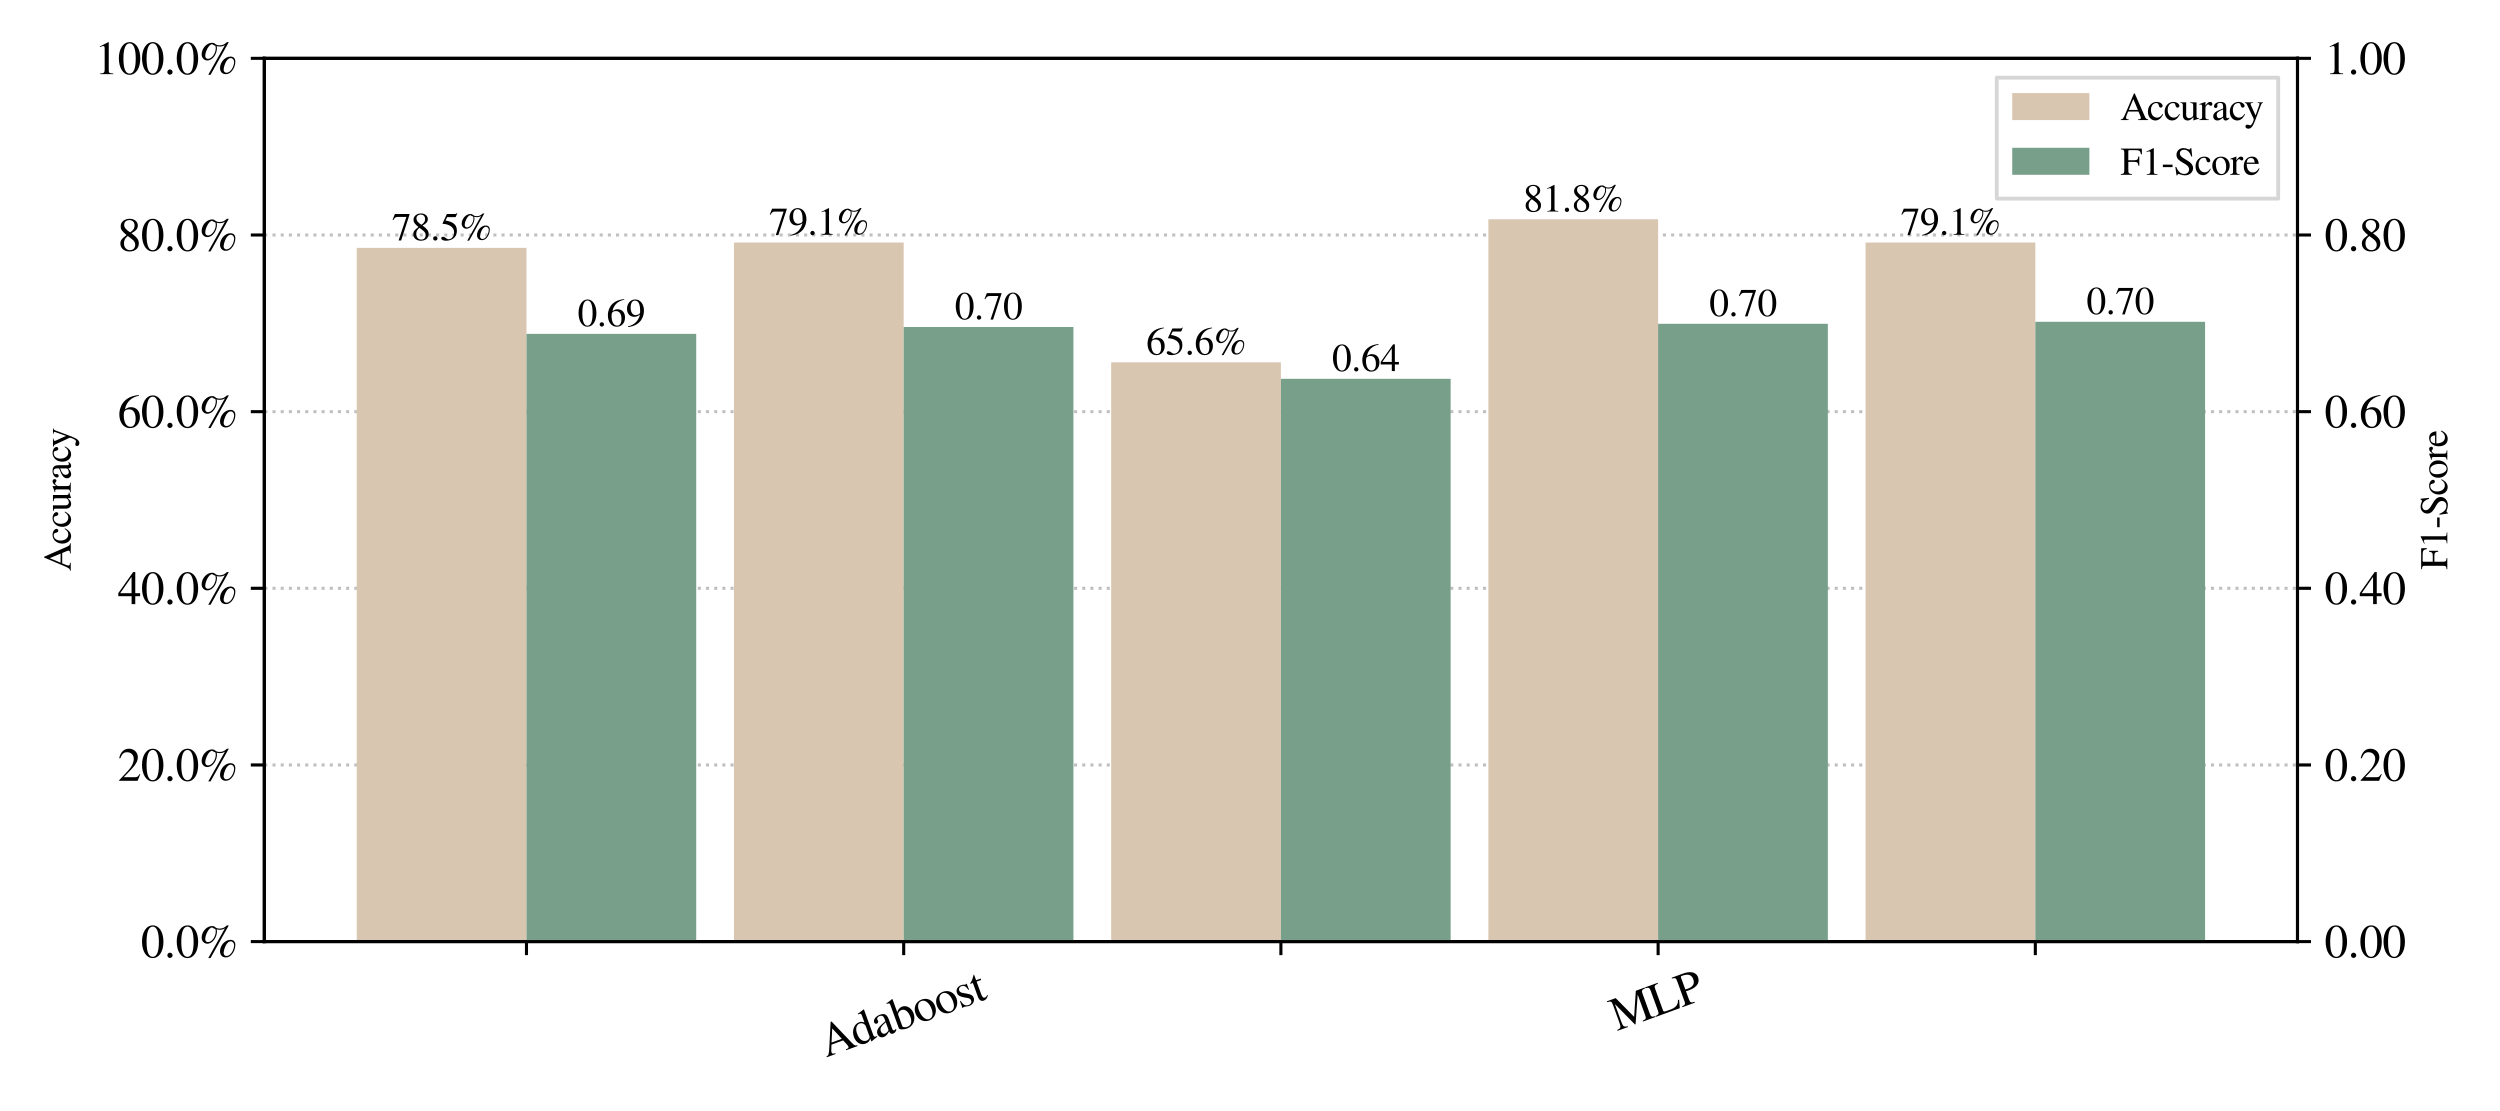 <?xml version="1.0" encoding="utf-8" standalone="no"?>
<!DOCTYPE svg PUBLIC "-//W3C//DTD SVG 1.1//EN"
  "http://www.w3.org/Graphics/SVG/1.1/DTD/svg11.dtd">
<svg xmlns:xlink="http://www.w3.org/1999/xlink" width="648pt" height="288pt" viewBox="0 0 648 288" xmlns="http://www.w3.org/2000/svg" version="1.1">
 <defs>
  <style type="text/css">*{stroke-linejoin: round; stroke-linecap: butt}</style>
 </defs>
 <g id="figure_1">
  <g id="patch_1">
   <path d="M 0 288 
L 648 288 
L 648 0 
L 0 0 
z
" style="fill: #ffffff"/>
  </g>
  <g id="axes_1">
   <g id="patch_2">
    <path d="M 68.51 244.066 
L 595.51 244.066 
L 595.51 15.126 
L 68.51 15.126 
z
" style="fill: #ffffff"/>
   </g>
   <g id="matplotlib.axis_1">
    <g id="xtick_1">
     <g id="line2d_1">
      <defs>
       <path id="mf1a365e1e5" d="M 0 0 
L 0 3.5 
" style="stroke: #000000; stroke-width: 0.8"/>
      </defs>
      <g>
       <use xlink:href="#mf1a365e1e5" x="136.463" y="244.066" style="stroke: #000000; stroke-width: 0.8"/>
      </g>
     </g>
    </g>
    <g id="xtick_2">
     <g id="line2d_2">
      <g>
       <use xlink:href="#mf1a365e1e5" x="234.236" y="244.066" style="stroke: #000000; stroke-width: 0.8"/>
      </g>
     </g>
     <g id="text_1">
      <!-- Adaboost -->
      <g transform="translate(214.123 274.104)rotate(-20)scale(0.12 -0.12)">
       <defs>
        <path id="FreeSerif-41" d="M 4518 122 
C 4230 141 4154 198 3942 678 
L 2349 4314 
L 2221 4314 
L 890 1171 
C 493 230 403 134 96 122 
L 96 0 
L 1363 0 
L 1363 122 
C 1056 122 928 205 928 384 
C 928 461 947 550 979 634 
L 1274 1382 
L 2950 1382 
L 3213 768 
C 3290 595 3334 429 3334 339 
C 3334 179 3226 128 2886 122 
L 2886 0 
L 4518 0 
L 4518 122 
z
M 1382 1645 
L 2118 3405 
L 2861 1645 
L 1382 1645 
z
" transform="scale(0.016)"/>
        <path id="FreeSerif-64" d="M 2189 -64 
L 3130 269 
L 3130 371 
C 3014 365 3002 365 2982 365 
C 2752 365 2701 435 2701 730 
L 2701 4358 
L 2669 4371 
C 2362 4262 2138 4198 1728 4090 
L 1728 3987 
C 1779 3994 1818 3994 1869 3994 
C 2106 3994 2163 3930 2163 3667 
L 2163 2669 
C 1920 2874 1747 2944 1491 2944 
C 755 2944 160 2221 160 1312 
C 160 493 640 -64 1344 -64 
C 1702 -64 1946 64 2163 365 
L 2163 -45 
L 2189 -64 
z
M 1594 269 
C 1062 269 710 781 710 1568 
C 710 2291 1024 2765 1510 2765 
C 1850 2765 2163 2464 2163 2125 
L 2163 653 
C 2163 544 1958 269 1594 269 
z
" transform="scale(0.016)"/>
        <path id="FreeSerif-61" d="M 160 621 
C 160 218 442 -64 832 -64 
C 1114 -64 1376 70 1766 403 
C 1798 70 1914 -64 2176 -64 
C 2394 -64 2528 13 2752 256 
L 2752 422 
C 2643 333 2566 301 2470 301 
C 2323 301 2278 390 2278 672 
L 2278 1920 
C 2278 2560 2099 2944 1357 2944 
C 755 2944 282 2630 282 2227 
C 282 2080 410 1952 557 1952 
C 710 1952 845 2080 845 2221 
C 845 2278 813 2387 813 2477 
C 813 2650 1018 2790 1274 2790 
C 1587 2790 1760 2605 1760 2259 
L 1760 1869 
C 966 1549 160 1312 160 621 
z
M 1760 787 
C 1760 589 1728 531 1594 454 
C 1440 365 1261 307 1126 307 
C 966 307 723 442 723 826 
C 723 1203 986 1434 1760 1715 
L 1760 787 
z
" transform="scale(0.016)"/>
        <path id="FreeSerif-62" d="M 1024 4358 
L 992 4371 
C 685 4256 378 4166 64 4090 
L 64 3987 
C 102 3994 128 3994 173 3994 
C 429 3994 486 3936 486 3667 
L 486 346 
C 486 147 1030 -64 1542 -64 
C 2387 -64 3040 640 3040 1555 
C 3040 2342 2554 2944 1914 2944 
C 1523 2944 1152 2714 1024 2400 
L 1024 4358 
z
M 1024 2061 
C 1024 2310 1325 2541 1658 2541 
C 2157 2541 2477 2042 2477 1261 
C 2477 550 2170 141 1645 141 
C 1312 141 1024 288 1024 448 
L 1024 2061 
z
" transform="scale(0.016)"/>
        <path id="FreeSerif-6f" d="M 1574 2944 
C 742 2944 160 2330 160 1446 
C 160 582 755 -64 1562 -64 
C 2368 -64 2982 614 2982 1498 
C 2982 2336 2394 2944 1574 2944 
z
M 736 1760 
C 736 2368 1037 2765 1491 2765 
C 2029 2765 2406 2150 2406 1274 
C 2406 550 2118 115 1638 115 
C 1088 115 736 870 736 1760 
z
" transform="scale(0.016)"/>
        <path id="FreeSerif-73" d="M 1715 2816 
C 1574 2816 1466 2938 1094 2938 
C 589 2938 224 2611 224 2150 
C 224 1792 429 1536 973 1229 
L 1344 1018 
C 1568 890 1677 736 1677 538 
C 1677 256 1472 77 1146 77 
C 493 77 390 717 333 973 
L 230 973 
L 230 -26 
L 314 -26 
C 358 38 384 51 461 51 
C 621 51 934 -64 1222 -64 
C 1715 -64 2125 307 2125 755 
C 2125 1075 1971 1286 1587 1517 
L 896 1926 
C 717 2029 621 2189 621 2362 
C 621 2618 819 2797 1114 2797 
C 1478 2797 1670 2579 1818 2010 
L 1914 2010 
L 1888 2880 
L 1818 2880 
C 1779 2854 1754 2816 1715 2816 
z
" transform="scale(0.016)"/>
        <path id="FreeSerif-74" d="M 1658 2880 
L 1011 2880 
L 1011 3622 
C 1011 3686 1005 3706 966 3706 
C 922 3648 883 3590 838 3526 
C 269 2707 109 2848 109 2720 
C 109 2701 115 2688 134 2675 
L 474 2675 
L 474 749 
C 474 211 666 -64 1043 -64 
C 1357 -64 1600 90 1811 422 
L 1728 493 
C 1594 333 1485 269 1344 269 
C 1107 269 1011 442 1011 845 
L 1011 2675 
L 1658 2675 
L 1658 2880 
z
" transform="scale(0.016)"/>
       </defs>
       <use xlink:href="#FreeSerif-41"/>
       <use xlink:href="#FreeSerif-64" x="69.1"/>
       <use xlink:href="#FreeSerif-61" x="119"/>
       <use xlink:href="#FreeSerif-62" x="161.5"/>
       <use xlink:href="#FreeSerif-6f" x="211.5"/>
       <use xlink:href="#FreeSerif-6f" x="260.6"/>
       <use xlink:href="#FreeSerif-73" x="309.7"/>
       <use xlink:href="#FreeSerif-74" x="345.4"/>
      </g>
     </g>
    </g>
    <g id="xtick_3">
     <g id="line2d_3">
      <g>
       <use xlink:href="#mf1a365e1e5" x="332.01" y="244.066" style="stroke: #000000; stroke-width: 0.8"/>
      </g>
     </g>
    </g>
    <g id="xtick_4">
     <g id="line2d_4">
      <g>
       <use xlink:href="#mf1a365e1e5" x="429.784" y="244.066" style="stroke: #000000; stroke-width: 0.8"/>
      </g>
     </g>
     <g id="text_2">
      <!-- MLP -->
      <g transform="translate(419.081 267.254)rotate(-20)scale(0.12 -0.12)">
       <defs>
        <path id="FreeSerif-4d" d="M 4333 3667 
L 4333 768 
C 4333 237 4256 154 3750 122 
L 3750 0 
L 5542 0 
L 5542 122 
C 5075 154 4986 243 4986 698 
L 4986 3539 
C 4986 3994 5069 4077 5542 4115 
L 5542 4237 
L 4269 4237 
L 2854 1005 
L 1376 4237 
L 109 4237 
L 109 4115 
C 634 4083 717 4006 717 3539 
L 717 941 
C 717 282 627 160 96 122 
L 96 0 
L 1600 0 
L 1600 122 
C 1107 147 998 294 998 941 
L 998 3520 
L 2605 0 
L 2694 0 
L 4333 3667 
z
" transform="scale(0.016)"/>
        <path id="FreeSerif-4c" d="M 2285 250 
L 1856 250 
C 1389 250 1306 288 1306 512 
L 1306 3539 
C 1306 3994 1395 4083 1901 4115 
L 1901 4237 
L 96 4237 
L 96 4115 
C 570 4077 653 3987 653 3539 
L 653 698 
C 653 250 563 154 96 122 
L 96 0 
L 3539 0 
L 3846 1114 
L 3686 1114 
C 3558 819 3405 250 2285 250 
z
" transform="scale(0.016)"/>
        <path id="FreeSerif-50" d="M 3462 3078 
C 3462 4006 2477 4237 1786 4237 
L 96 4237 
L 96 4115 
C 570 4064 634 4000 634 3539 
L 634 768 
C 634 230 582 166 96 122 
L 96 0 
L 1888 0 
L 1888 122 
C 1382 141 1286 230 1286 698 
L 1286 1862 
C 1453 1850 1562 1843 1728 1843 
C 3200 1843 3462 2586 3462 3078 
z
M 1286 3782 
C 1286 3955 1331 4000 1504 4000 
C 2368 4000 2765 3699 2765 3040 
C 2765 2419 2387 2099 1651 2099 
C 1523 2099 1434 2106 1286 2118 
L 1286 3782 
z
" transform="scale(0.016)"/>
       </defs>
       <use xlink:href="#FreeSerif-4d"/>
       <use xlink:href="#FreeSerif-4c" x="88.1"/>
       <use xlink:href="#FreeSerif-50" x="149.2"/>
      </g>
     </g>
    </g>
    <g id="xtick_5">
     <g id="line2d_5">
      <g>
       <use xlink:href="#mf1a365e1e5" x="527.557" y="244.066" style="stroke: #000000; stroke-width: 0.8"/>
      </g>
     </g>
    </g>
   </g>
   <g id="matplotlib.axis_2">
    <g id="ytick_1">
     <g id="line2d_6">
      <path d="M 68.51 244.066 
L 595.51 244.066 
" clip-path="url(#p0591201af8)" style="fill: none; stroke-dasharray: 0.8,1.32; stroke-dashoffset: 0; stroke: #b0b0b0; stroke-opacity: 0.8; stroke-width: 0.8"/>
     </g>
     <g id="line2d_7">
      <defs>
       <path id="m31a47cd994" d="M 0 0 
L -3.5 0 
" style="stroke: #000000; stroke-width: 0.8"/>
      </defs>
      <g>
       <use xlink:href="#m31a47cd994" x="68.51" y="244.066" style="stroke: #000000; stroke-width: 0.8"/>
      </g>
     </g>
     <g id="text_3">
      <!-- 0.0% -->
      <g transform="translate(36.514 248.163)scale(0.12 -0.12)">
       <defs>
        <path id="FreeSerif-30" d="M 1600 -90 
C 2483 -90 3046 832 3046 2112 
C 3046 3424 2464 4326 1626 4326 
C 691 4326 154 3341 154 2150 
C 154 858 717 -90 1600 -90 
z
M 1606 4160 
C 2144 4160 2432 3437 2432 2099 
C 2432 762 2150 77 1600 77 
C 1050 77 768 762 768 2093 
C 768 3450 1056 4160 1606 4160 
z
" transform="scale(0.016)"/>
        <path id="FreeSerif-2e" d="M 800 640 
C 608 640 448 474 448 275 
C 448 90 608 -70 794 -70 
C 992 -70 1158 90 1158 275 
C 1158 474 992 640 800 640 
z
" transform="scale(0.016)"/>
        <path id="FreeSerif-25" d="M 4282 2374 
C 3558 2374 2874 1626 2874 826 
C 2874 326 3181 0 3642 0 
C 3930 0 4166 102 4390 326 
C 4730 672 4941 1190 4941 1690 
C 4941 2125 4698 2374 4282 2374 
z
M 3750 192 
C 3520 192 3360 358 3360 602 
C 3360 928 3680 2170 4326 2170 
C 4570 2170 4774 1939 4774 1658 
C 4774 1062 4326 192 3750 192 
z
M 1805 4237 
C 1075 4237 390 3475 390 2662 
C 390 2214 730 1850 1146 1850 
C 1926 1850 2458 2784 2458 3514 
C 2458 3603 2445 3680 2413 3795 
C 2528 3750 2643 3731 2829 3731 
C 3110 3731 3277 3776 3533 3923 
L 1286 -83 
L 1594 -83 
L 4058 4326 
L 3808 4326 
C 3462 4000 3206 3891 2810 3891 
C 2182 3891 2291 4237 1805 4237 
z
M 1805 4045 
C 1894 4045 1862 3942 2240 3840 
C 2278 3712 2298 3616 2298 3526 
C 2298 2803 1773 2067 1254 2067 
C 1030 2067 877 2227 877 2458 
C 877 3053 1376 4045 1805 4045 
z
" transform="scale(0.016)"/>
       </defs>
       <use xlink:href="#FreeSerif-30"/>
       <use xlink:href="#FreeSerif-2e" x="50"/>
       <use xlink:href="#FreeSerif-30" x="75"/>
       <use xlink:href="#FreeSerif-25" x="125"/>
      </g>
     </g>
    </g>
    <g id="ytick_2">
     <g id="line2d_8">
      <path d="M 68.51 198.278 
L 595.51 198.278 
" clip-path="url(#p0591201af8)" style="fill: none; stroke-dasharray: 0.8,1.32; stroke-dashoffset: 0; stroke: #b0b0b0; stroke-opacity: 0.8; stroke-width: 0.8"/>
     </g>
     <g id="line2d_9">
      <g>
       <use xlink:href="#m31a47cd994" x="68.51" y="198.278" style="stroke: #000000; stroke-width: 0.8"/>
      </g>
     </g>
     <g id="text_4">
      <!-- 20.0% -->
      <g transform="translate(30.514 202.375)scale(0.12 -0.12)">
       <defs>
        <path id="FreeSerif-32" d="M 198 3053 
L 333 3021 
C 589 3648 819 3853 1261 3853 
C 1798 3853 2163 3488 2163 2950 
C 2163 2451 1869 1856 1331 1286 
L 192 77 
L 192 0 
L 2688 0 
L 3040 877 
L 2957 909 
C 2720 544 2637 486 2349 486 
L 819 486 
L 1894 1613 
C 2464 2208 2714 2694 2714 3194 
C 2714 3834 2195 4326 1530 4326 
C 499 4326 269 3354 198 3053 
z
" transform="scale(0.016)"/>
       </defs>
       <use xlink:href="#FreeSerif-32"/>
       <use xlink:href="#FreeSerif-30" x="50"/>
       <use xlink:href="#FreeSerif-2e" x="100"/>
       <use xlink:href="#FreeSerif-30" x="125"/>
       <use xlink:href="#FreeSerif-25" x="175"/>
      </g>
     </g>
    </g>
    <g id="ytick_3">
     <g id="line2d_10">
      <path d="M 68.51 152.49 
L 595.51 152.49 
" clip-path="url(#p0591201af8)" style="fill: none; stroke-dasharray: 0.8,1.32; stroke-dashoffset: 0; stroke: #b0b0b0; stroke-opacity: 0.8; stroke-width: 0.8"/>
     </g>
     <g id="line2d_11">
      <g>
       <use xlink:href="#m31a47cd994" x="68.51" y="152.49" style="stroke: #000000; stroke-width: 0.8"/>
      </g>
     </g>
     <g id="text_5">
      <!-- 40.0% -->
      <g transform="translate(30.514 156.587)scale(0.12 -0.12)">
       <defs>
        <path id="FreeSerif-34" d="M 3021 1478 
L 2368 1478 
L 2368 4326 
L 2086 4326 
L 77 1478 
L 77 1069 
L 1875 1069 
L 1875 0 
L 2368 0 
L 2368 1069 
L 3021 1069 
L 3021 1478 
z
M 1869 1478 
L 333 1478 
L 1869 3674 
L 1869 1478 
z
" transform="scale(0.016)"/>
       </defs>
       <use xlink:href="#FreeSerif-34"/>
       <use xlink:href="#FreeSerif-30" x="50"/>
       <use xlink:href="#FreeSerif-2e" x="100"/>
       <use xlink:href="#FreeSerif-30" x="125"/>
       <use xlink:href="#FreeSerif-25" x="175"/>
      </g>
     </g>
    </g>
    <g id="ytick_4">
     <g id="line2d_12">
      <path d="M 68.51 106.702 
L 595.51 106.702 
" clip-path="url(#p0591201af8)" style="fill: none; stroke-dasharray: 0.8,1.32; stroke-dashoffset: 0; stroke: #b0b0b0; stroke-opacity: 0.8; stroke-width: 0.8"/>
     </g>
     <g id="line2d_13">
      <g>
       <use xlink:href="#m31a47cd994" x="68.51" y="106.702" style="stroke: #000000; stroke-width: 0.8"/>
      </g>
     </g>
     <g id="text_6">
      <!-- 60.0% -->
      <g transform="translate(30.514 110.799)scale(0.12 -0.12)">
       <defs>
        <path id="FreeSerif-36" d="M 1651 -90 
C 2445 -90 2995 518 2995 1402 
C 2995 2221 2528 2739 1792 2739 
C 1510 2739 1376 2694 973 2451 
C 1146 3418 1862 4109 2867 4275 
L 2854 4378 
C 582 4179 218 2534 218 1786 
C 218 659 794 -90 1651 -90 
z
M 1549 2445 
C 2099 2445 2419 1984 2419 1184 
C 2419 480 2170 90 1722 90 
C 1158 90 813 691 813 1683 
C 813 2131 922 2445 1549 2445 
z
" transform="scale(0.016)"/>
       </defs>
       <use xlink:href="#FreeSerif-36"/>
       <use xlink:href="#FreeSerif-30" x="50"/>
       <use xlink:href="#FreeSerif-2e" x="100"/>
       <use xlink:href="#FreeSerif-30" x="125"/>
       <use xlink:href="#FreeSerif-25" x="175"/>
      </g>
     </g>
    </g>
    <g id="ytick_5">
     <g id="line2d_14">
      <path d="M 68.51 60.914 
L 595.51 60.914 
" clip-path="url(#p0591201af8)" style="fill: none; stroke-dasharray: 0.8,1.32; stroke-dashoffset: 0; stroke: #b0b0b0; stroke-opacity: 0.8; stroke-width: 0.8"/>
     </g>
     <g id="line2d_15">
      <g>
       <use xlink:href="#m31a47cd994" x="68.51" y="60.914" style="stroke: #000000; stroke-width: 0.8"/>
      </g>
     </g>
     <g id="text_7">
      <!-- 80.0% -->
      <g transform="translate(30.514 65.011)scale(0.12 -0.12)">
       <defs>
        <path id="FreeSerif-38" d="M 1856 2374 
C 2490 2714 2714 2982 2714 3418 
C 2714 3942 2253 4326 1613 4326 
C 915 4326 397 3898 397 3315 
C 397 2899 518 2714 1190 2125 
C 499 1600 358 1402 358 966 
C 358 346 864 -90 1587 -90 
C 2355 -90 2848 333 2848 992 
C 2848 1485 2630 1798 1856 2374 
z
M 1357 1997 
C 1978 1542 2362 1331 2362 794 
C 2362 378 2074 90 1658 90 
C 1171 90 845 461 845 1018 
C 845 1427 986 1696 1357 1997 
z
M 1670 2490 
C 1101 2861 870 3155 870 3514 
C 870 3885 1158 4147 1562 4147 
C 1997 4147 2272 3866 2272 3424 
C 2272 2861 1850 2624 1670 2490 
z
" transform="scale(0.016)"/>
       </defs>
       <use xlink:href="#FreeSerif-38"/>
       <use xlink:href="#FreeSerif-30" x="50"/>
       <use xlink:href="#FreeSerif-2e" x="100"/>
       <use xlink:href="#FreeSerif-30" x="125"/>
       <use xlink:href="#FreeSerif-25" x="175"/>
      </g>
     </g>
    </g>
    <g id="ytick_6">
     <g id="line2d_16">
      <path d="M 68.51 15.126 
L 595.51 15.126 
" clip-path="url(#p0591201af8)" style="fill: none; stroke-dasharray: 0.8,1.32; stroke-dashoffset: 0; stroke: #b0b0b0; stroke-opacity: 0.8; stroke-width: 0.8"/>
     </g>
     <g id="line2d_17">
      <g>
       <use xlink:href="#m31a47cd994" x="68.51" y="15.126" style="stroke: #000000; stroke-width: 0.8"/>
      </g>
     </g>
     <g id="text_8">
      <!-- 100.0% -->
      <g transform="translate(24.514 19.223)scale(0.12 -0.12)">
       <defs>
        <path id="FreeSerif-31" d="M 1171 3795 
C 1306 3795 1363 3699 1363 3494 
L 1363 595 
C 1363 179 1210 109 755 96 
L 755 0 
L 2522 0 
L 2522 96 
C 2016 102 1914 166 1914 474 
L 1914 4314 
L 1862 4326 
L 710 3744 
L 710 3654 
C 960 3757 1075 3795 1171 3795 
z
" transform="scale(0.016)"/>
       </defs>
       <use xlink:href="#FreeSerif-31"/>
       <use xlink:href="#FreeSerif-30" x="50"/>
       <use xlink:href="#FreeSerif-30" x="100"/>
       <use xlink:href="#FreeSerif-2e" x="150"/>
       <use xlink:href="#FreeSerif-30" x="175"/>
       <use xlink:href="#FreeSerif-25" x="225"/>
      </g>
     </g>
    </g>
    <g id="text_9">
     <!-- Accuracy -->
     <g transform="translate(18.335 148.066)rotate(-90)scale(0.1 -0.1)">
      <defs>
       <path id="FreeSerif-63" d="M 160 1363 
C 160 531 666 -64 1376 -64 
C 2131 -64 2502 678 2637 941 
L 2547 998 
C 2240 550 2010 397 1645 397 
C 1062 397 653 909 653 1645 
C 653 2304 1005 2758 1523 2758 
C 1754 2758 1837 2688 1901 2451 
L 1939 2310 
C 1990 2131 2106 2016 2240 2016 
C 2406 2016 2547 2138 2547 2285 
C 2547 2643 2099 2944 1562 2944 
C 851 2944 160 2349 160 1363 
z
" transform="scale(0.016)"/>
       <path id="FreeSerif-75" d="M 3072 320 
L 3040 320 
C 2746 320 2675 390 2675 685 
L 2675 2880 
L 1664 2880 
L 1664 2771 
C 2061 2752 2138 2688 2138 2368 
L 2138 864 
C 2138 378 1581 307 1453 307 
C 1203 307 998 525 998 794 
L 998 2880 
L 64 2880 
L 64 2790 
C 371 2771 461 2675 461 2381 
L 461 768 
C 461 262 768 -64 1235 -64 
C 1696 -64 1946 262 2170 486 
L 2170 -45 
L 2195 -58 
C 2515 70 2746 141 3072 230 
L 3072 320 
z
" transform="scale(0.016)"/>
       <path id="FreeSerif-72" d="M 1926 2317 
C 2080 2317 2176 2426 2176 2605 
C 2176 2816 2042 2944 1824 2944 
C 1555 2944 1370 2797 1056 2342 
L 1056 2931 
L 1024 2944 
C 685 2803 454 2720 77 2598 
L 77 2496 
C 166 2515 224 2522 301 2522 
C 461 2522 518 2419 518 2138 
L 518 538 
C 518 218 474 173 64 96 
L 64 0 
L 1600 0 
L 1600 96 
C 1165 115 1056 211 1056 576 
L 1056 2016 
C 1056 2221 1331 2541 1504 2541 
C 1606 2541 1754 2317 1926 2317 
z
" transform="scale(0.016)"/>
       <path id="FreeSerif-79" d="M 909 -858 
C 800 -858 653 -742 410 -742 
C 262 -742 134 -870 134 -1024 
C 134 -1235 339 -1395 608 -1395 
C 1037 -1395 1344 -1037 1690 -115 
L 2675 2496 
C 2752 2701 2829 2765 2982 2784 
L 2982 2880 
L 2118 2880 
L 2118 2784 
C 2323 2784 2426 2726 2426 2624 
C 2426 2598 2419 2560 2400 2515 
L 1779 749 
L 1043 2368 
C 1005 2458 979 2541 979 2611 
C 979 2726 1075 2771 1350 2784 
L 1350 2880 
L 32 2880 
L 32 2790 
C 198 2765 307 2694 358 2586 
L 1203 768 
C 1370 442 1485 218 1485 122 
C 1485 -70 1171 -858 909 -858 
z
" transform="scale(0.016)"/>
      </defs>
      <use xlink:href="#FreeSerif-41"/>
      <use xlink:href="#FreeSerif-63" x="69.1"/>
      <use xlink:href="#FreeSerif-63" x="112.5"/>
      <use xlink:href="#FreeSerif-75" x="154.9"/>
      <use xlink:href="#FreeSerif-72" x="203.9"/>
      <use xlink:href="#FreeSerif-61" x="238.4"/>
      <use xlink:href="#FreeSerif-63" x="281.4"/>
      <use xlink:href="#FreeSerif-79" x="322.3"/>
     </g>
    </g>
   </g>
   <g id="patch_3">
    <path d="M 92.465 244.066 
L 136.463 244.066 
L 136.463 64.25 
L 92.465 64.25 
z
" clip-path="url(#p0591201af8)" style="fill: #d9c6b0"/>
   </g>
   <g id="patch_4">
    <path d="M 190.238 244.066 
L 234.236 244.066 
L 234.236 62.86 
L 190.238 62.86 
z
" clip-path="url(#p0591201af8)" style="fill: #d9c6b0"/>
   </g>
   <g id="patch_5">
    <path d="M 288.012 244.066 
L 332.01 244.066 
L 332.01 93.911 
L 288.012 93.911 
z
" clip-path="url(#p0591201af8)" style="fill: #d9c6b0"/>
   </g>
   <g id="patch_6">
    <path d="M 385.786 244.066 
L 429.784 244.066 
L 429.784 56.835 
L 385.786 56.835 
z
" clip-path="url(#p0591201af8)" style="fill: #d9c6b0"/>
   </g>
   <g id="patch_7">
    <path d="M 483.559 244.066 
L 527.557 244.066 
L 527.557 62.86 
L 483.559 62.86 
z
" clip-path="url(#p0591201af8)" style="fill: #d9c6b0"/>
   </g>
   <g id="LineCollection_1">
    <path d="M 114.464 64.25 
L 114.464 64.25 
" clip-path="url(#p0591201af8)" style="fill: none; stroke: #000000; stroke-width: 1.5"/>
   </g>
   <g id="LineCollection_2">
    <path d="M 212.237 62.86 
L 212.237 62.86 
" clip-path="url(#p0591201af8)" style="fill: none; stroke: #000000; stroke-width: 1.5"/>
   </g>
   <g id="LineCollection_3">
    <path d="M 310.011 93.911 
L 310.011 93.911 
" clip-path="url(#p0591201af8)" style="fill: none; stroke: #000000; stroke-width: 1.5"/>
   </g>
   <g id="LineCollection_4">
    <path d="M 407.785 56.835 
L 407.785 56.835 
" clip-path="url(#p0591201af8)" style="fill: none; stroke: #000000; stroke-width: 1.5"/>
   </g>
   <g id="LineCollection_5">
    <path d="M 505.558 62.86 
L 505.558 62.86 
" clip-path="url(#p0591201af8)" style="fill: none; stroke: #000000; stroke-width: 1.5"/>
   </g>
   <g id="patch_8">
    <path d="M 68.51 244.066 
L 68.51 15.126 
" style="fill: none; stroke: #000000; stroke-width: 0.8; stroke-linejoin: miter; stroke-linecap: square"/>
   </g>
   <g id="patch_9">
    <path d="M 595.51 244.066 
L 595.51 15.126 
" style="fill: none; stroke: #000000; stroke-width: 0.8; stroke-linejoin: miter; stroke-linecap: square"/>
   </g>
   <g id="patch_10">
    <path d="M 68.51 244.066 
L 595.51 244.066 
" style="fill: none; stroke: #000000; stroke-width: 0.8; stroke-linejoin: miter; stroke-linecap: square"/>
   </g>
   <g id="patch_11">
    <path d="M 68.51 15.126 
L 595.51 15.126 
" style="fill: none; stroke: #000000; stroke-width: 0.8; stroke-linejoin: miter; stroke-linecap: square"/>
   </g>
   <g id="text_10">
    <!-- 78.5% -->
    <g transform="translate(101.549 62.25)scale(0.1 -0.1)">
     <defs>
      <path id="FreeSerif-37" d="M 2874 4237 
L 506 4237 
L 128 3296 
L 237 3245 
C 512 3680 627 3763 979 3763 
L 2368 3763 
L 1101 -51 
L 1517 -51 
L 2874 4134 
L 2874 4237 
z
" transform="scale(0.016)"/>
      <path id="FreeSerif-35" d="M 2285 1242 
C 2285 627 1894 147 1395 147 
C 1056 147 838 544 480 544 
C 294 544 205 467 205 307 
C 205 64 506 -90 986 -90 
C 1664 -90 2733 237 2733 1549 
C 2733 2547 2080 2976 890 3187 
L 1158 3731 
L 2413 3731 
C 2515 3731 2541 3744 2560 3789 
L 2803 4358 
L 2746 4403 
C 2650 4269 2586 4237 2451 4237 
L 1114 4237 
L 416 2720 
C 410 2707 410 2701 410 2688 
C 410 2656 435 2637 486 2637 
C 883 2637 2285 2432 2285 1242 
z
" transform="scale(0.016)"/>
     </defs>
     <use xlink:href="#FreeSerif-37"/>
     <use xlink:href="#FreeSerif-38" x="50"/>
     <use xlink:href="#FreeSerif-2e" x="100"/>
     <use xlink:href="#FreeSerif-35" x="125"/>
     <use xlink:href="#FreeSerif-25" x="175"/>
    </g>
   </g>
   <g id="text_11">
    <!-- 79.1% -->
    <g transform="translate(199.322 60.86)scale(0.1 -0.1)">
     <defs>
      <path id="FreeSerif-39" d="M 378 -141 
C 2643 122 2938 1811 2938 2522 
C 2938 3578 2349 4326 1523 4326 
C 762 4326 192 3680 192 2816 
C 192 2035 653 1517 1344 1517 
C 1696 1517 1965 1619 2304 1882 
C 2042 838 1331 154 358 -13 
L 378 -141 
z
M 1574 1792 
C 1088 1792 781 2272 781 3034 
C 781 3507 922 4147 1472 4147 
C 2029 4147 2317 3597 2317 2522 
L 2317 2272 
C 2317 1888 1754 1792 1574 1792 
z
" transform="scale(0.016)"/>
     </defs>
     <use xlink:href="#FreeSerif-37"/>
     <use xlink:href="#FreeSerif-39" x="50"/>
     <use xlink:href="#FreeSerif-2e" x="100"/>
     <use xlink:href="#FreeSerif-31" x="125"/>
     <use xlink:href="#FreeSerif-25" x="175"/>
    </g>
   </g>
   <g id="text_12">
    <!-- 65.6% -->
    <g transform="translate(297.096 91.911)scale(0.1 -0.1)">
     <use xlink:href="#FreeSerif-36"/>
     <use xlink:href="#FreeSerif-35" x="50"/>
     <use xlink:href="#FreeSerif-2e" x="100"/>
     <use xlink:href="#FreeSerif-36" x="125"/>
     <use xlink:href="#FreeSerif-25" x="175"/>
    </g>
   </g>
   <g id="text_13">
    <!-- 81.8% -->
    <g transform="translate(394.87 54.835)scale(0.1 -0.1)">
     <use xlink:href="#FreeSerif-38"/>
     <use xlink:href="#FreeSerif-31" x="50"/>
     <use xlink:href="#FreeSerif-2e" x="100"/>
     <use xlink:href="#FreeSerif-38" x="125"/>
     <use xlink:href="#FreeSerif-25" x="175"/>
    </g>
   </g>
   <g id="text_14">
    <!-- 79.1% -->
    <g transform="translate(492.643 60.86)scale(0.1 -0.1)">
     <use xlink:href="#FreeSerif-37"/>
     <use xlink:href="#FreeSerif-39" x="50"/>
     <use xlink:href="#FreeSerif-2e" x="100"/>
     <use xlink:href="#FreeSerif-31" x="125"/>
     <use xlink:href="#FreeSerif-25" x="175"/>
    </g>
   </g>
   <g id="legend_1">
    <g id="patch_12">
     <path d="M 517.569 51.476 
L 590.51 51.476 
L 590.51 20.126 
L 517.569 20.126 
z
" style="fill: #ffffff; opacity: 0.8; stroke: #cccccc; stroke-linejoin: miter"/>
    </g>
    <g id="patch_13">
     <path d="M 521.569 31.126 
L 541.569 31.126 
L 541.569 24.126 
L 521.569 24.126 
z
" style="fill: #d9c6b0"/>
    </g>
    <g id="text_15">
     <!-- Accuracy -->
     <g transform="translate(549.569 31.126)scale(0.1 -0.1)">
      <use xlink:href="#FreeSerif-41"/>
      <use xlink:href="#FreeSerif-63" x="69.1"/>
      <use xlink:href="#FreeSerif-63" x="112.5"/>
      <use xlink:href="#FreeSerif-75" x="154.9"/>
      <use xlink:href="#FreeSerif-72" x="203.9"/>
      <use xlink:href="#FreeSerif-61" x="238.4"/>
      <use xlink:href="#FreeSerif-63" x="281.4"/>
      <use xlink:href="#FreeSerif-79" x="322.3"/>
     </g>
    </g>
    <g id="patch_14">
     <path d="M 521.569 45.305 
L 541.569 45.305 
L 541.569 38.305 
L 521.569 38.305 
z
" style="fill: #789f8a"/>
    </g>
    <g id="text_16">
     <!-- F1-Score -->
     <g transform="translate(549.569 45.305)scale(0.1 -0.1)">
      <defs>
       <path id="FreeSerif-46" d="M 3085 1478 
L 3085 2963 
L 2938 2963 
C 2861 2451 2746 2355 2234 2355 
L 1306 2355 
L 1306 3776 
C 1306 3955 1338 3994 1510 3994 
L 2381 3994 
C 3104 3994 3245 3898 3354 3322 
L 3514 3322 
L 3494 4237 
L 96 4237 
L 96 4115 
C 570 4077 653 3987 653 3539 
L 653 768 
C 653 237 582 154 96 122 
L 96 0 
L 1888 0 
L 1888 122 
C 1395 147 1306 243 1306 762 
L 1306 2093 
L 2234 2093 
C 2752 2093 2861 1997 2938 1478 
L 3085 1478 
z
" transform="scale(0.016)"/>
       <path id="FreeSerif-2d" d="M 250 1645 
L 250 1242 
L 1824 1242 
L 1824 1645 
L 250 1645 
z
" transform="scale(0.016)"/>
       <path id="FreeSerif-53" d="M 2419 864 
C 2419 435 2099 141 1632 141 
C 1062 141 659 493 339 1274 
L 192 1274 
L 384 -83 
L 525 -83 
C 531 38 608 128 704 128 
C 941 128 1203 -90 1760 -90 
C 2496 -90 3066 416 3066 1075 
C 3066 1600 2714 2016 1869 2470 
C 1197 2842 928 3123 928 3469 
C 928 3821 1197 4064 1594 4064 
C 2061 4064 2547 3757 2765 2963 
L 2925 2963 
L 2784 4326 
L 2650 4326 
C 2624 4179 2554 4109 2445 4109 
C 2246 4109 1958 4326 1485 4326 
C 915 4326 378 3910 378 3232 
C 378 1920 2419 1958 2419 864 
z
" transform="scale(0.016)"/>
       <path id="FreeSerif-65" d="M 621 1773 
L 2592 1773 
C 2496 2547 2157 2944 1498 2944 
C 723 2944 160 2323 160 1370 
C 160 486 621 -64 1357 -64 
C 1965 -64 2445 314 2714 1005 
L 2611 1050 
C 2304 563 2029 378 1619 378 
C 1203 378 659 634 621 1773 
z
M 634 1978 
C 704 2477 922 2714 1312 2714 
C 1702 2714 1856 2534 1939 1978 
L 634 1978 
z
" transform="scale(0.016)"/>
      </defs>
      <use xlink:href="#FreeSerif-46"/>
      <use xlink:href="#FreeSerif-31" x="56.4"/>
      <use xlink:href="#FreeSerif-2d" x="106.4"/>
      <use xlink:href="#FreeSerif-53" x="139.7"/>
      <use xlink:href="#FreeSerif-63" x="192.6"/>
      <use xlink:href="#FreeSerif-6f" x="236"/>
      <use xlink:href="#FreeSerif-72" x="284.1"/>
      <use xlink:href="#FreeSerif-65" x="317.6"/>
     </g>
    </g>
   </g>
  </g>
  <g id="axes_2">
   <g id="matplotlib.axis_3">
    <g id="ytick_7">
     <g id="line2d_18">
      <defs>
       <path id="ma2779db99c" d="M 0 0 
L 3.5 0 
" style="stroke: #000000; stroke-width: 0.8"/>
      </defs>
      <g>
       <use xlink:href="#ma2779db99c" x="595.51" y="244.066" style="stroke: #000000; stroke-width: 0.8"/>
      </g>
     </g>
     <g id="text_17">
      <!-- 0.00 -->
      <g transform="translate(602.51 248.163)scale(0.12 -0.12)">
       <use xlink:href="#FreeSerif-30"/>
       <use xlink:href="#FreeSerif-2e" x="50"/>
       <use xlink:href="#FreeSerif-30" x="75"/>
       <use xlink:href="#FreeSerif-30" x="125"/>
      </g>
     </g>
    </g>
    <g id="ytick_8">
     <g id="line2d_19">
      <g>
       <use xlink:href="#ma2779db99c" x="595.51" y="198.278" style="stroke: #000000; stroke-width: 0.8"/>
      </g>
     </g>
     <g id="text_18">
      <!-- 0.20 -->
      <g transform="translate(602.51 202.375)scale(0.12 -0.12)">
       <use xlink:href="#FreeSerif-30"/>
       <use xlink:href="#FreeSerif-2e" x="50"/>
       <use xlink:href="#FreeSerif-32" x="75"/>
       <use xlink:href="#FreeSerif-30" x="125"/>
      </g>
     </g>
    </g>
    <g id="ytick_9">
     <g id="line2d_20">
      <g>
       <use xlink:href="#ma2779db99c" x="595.51" y="152.49" style="stroke: #000000; stroke-width: 0.8"/>
      </g>
     </g>
     <g id="text_19">
      <!-- 0.40 -->
      <g transform="translate(602.51 156.587)scale(0.12 -0.12)">
       <use xlink:href="#FreeSerif-30"/>
       <use xlink:href="#FreeSerif-2e" x="50"/>
       <use xlink:href="#FreeSerif-34" x="75"/>
       <use xlink:href="#FreeSerif-30" x="125"/>
      </g>
     </g>
    </g>
    <g id="ytick_10">
     <g id="line2d_21">
      <g>
       <use xlink:href="#ma2779db99c" x="595.51" y="106.702" style="stroke: #000000; stroke-width: 0.8"/>
      </g>
     </g>
     <g id="text_20">
      <!-- 0.60 -->
      <g transform="translate(602.51 110.799)scale(0.12 -0.12)">
       <use xlink:href="#FreeSerif-30"/>
       <use xlink:href="#FreeSerif-2e" x="50"/>
       <use xlink:href="#FreeSerif-36" x="75"/>
       <use xlink:href="#FreeSerif-30" x="125"/>
      </g>
     </g>
    </g>
    <g id="ytick_11">
     <g id="line2d_22">
      <g>
       <use xlink:href="#ma2779db99c" x="595.51" y="60.914" style="stroke: #000000; stroke-width: 0.8"/>
      </g>
     </g>
     <g id="text_21">
      <!-- 0.80 -->
      <g transform="translate(602.51 65.011)scale(0.12 -0.12)">
       <use xlink:href="#FreeSerif-30"/>
       <use xlink:href="#FreeSerif-2e" x="50"/>
       <use xlink:href="#FreeSerif-38" x="75"/>
       <use xlink:href="#FreeSerif-30" x="125"/>
      </g>
     </g>
    </g>
    <g id="ytick_12">
     <g id="line2d_23">
      <g>
       <use xlink:href="#ma2779db99c" x="595.51" y="15.126" style="stroke: #000000; stroke-width: 0.8"/>
      </g>
     </g>
     <g id="text_22">
      <!-- 1.00 -->
      <g transform="translate(602.51 19.223)scale(0.12 -0.12)">
       <use xlink:href="#FreeSerif-31"/>
       <use xlink:href="#FreeSerif-2e" x="50"/>
       <use xlink:href="#FreeSerif-30" x="75"/>
       <use xlink:href="#FreeSerif-30" x="125"/>
      </g>
     </g>
    </g>
    <g id="text_23">
     <!-- F1-Score -->
     <g transform="translate(634.34 147.696)rotate(-90)scale(0.1 -0.1)">
      <use xlink:href="#FreeSerif-46"/>
      <use xlink:href="#FreeSerif-31" x="56.4"/>
      <use xlink:href="#FreeSerif-2d" x="106.4"/>
      <use xlink:href="#FreeSerif-53" x="139.7"/>
      <use xlink:href="#FreeSerif-63" x="192.6"/>
      <use xlink:href="#FreeSerif-6f" x="236"/>
      <use xlink:href="#FreeSerif-72" x="284.1"/>
      <use xlink:href="#FreeSerif-65" x="317.6"/>
     </g>
    </g>
   </g>
   <g id="patch_15">
    <path d="M 136.463 244.066 
L 180.461 244.066 
L 180.461 86.544 
L 136.463 86.544 
z
" clip-path="url(#p0591201af8)" style="fill: #789f8a"/>
   </g>
   <g id="patch_16">
    <path d="M 234.236 244.066 
L 278.234 244.066 
L 278.234 84.752 
L 234.236 84.752 
z
" clip-path="url(#p0591201af8)" style="fill: #789f8a"/>
   </g>
   <g id="patch_17">
    <path d="M 332.01 244.066 
L 376.008 244.066 
L 376.008 98.18 
L 332.01 98.18 
z
" clip-path="url(#p0591201af8)" style="fill: #789f8a"/>
   </g>
   <g id="patch_18">
    <path d="M 429.784 244.066 
L 473.782 244.066 
L 473.782 83.93 
L 429.784 83.93 
z
" clip-path="url(#p0591201af8)" style="fill: #789f8a"/>
   </g>
   <g id="patch_19">
    <path d="M 527.557 244.066 
L 571.555 244.066 
L 571.555 83.41 
L 527.557 83.41 
z
" clip-path="url(#p0591201af8)" style="fill: #789f8a"/>
   </g>
   <g id="LineCollection_6">
    <path d="M 158.462 86.544 
L 158.462 86.544 
" clip-path="url(#p0591201af8)" style="fill: none; stroke: #000000; stroke-width: 1.5"/>
   </g>
   <g id="LineCollection_7">
    <path d="M 256.235 84.752 
L 256.235 84.752 
" clip-path="url(#p0591201af8)" style="fill: none; stroke: #000000; stroke-width: 1.5"/>
   </g>
   <g id="LineCollection_8">
    <path d="M 354.009 98.18 
L 354.009 98.18 
" clip-path="url(#p0591201af8)" style="fill: none; stroke: #000000; stroke-width: 1.5"/>
   </g>
   <g id="LineCollection_9">
    <path d="M 451.783 83.93 
L 451.783 83.93 
" clip-path="url(#p0591201af8)" style="fill: none; stroke: #000000; stroke-width: 1.5"/>
   </g>
   <g id="LineCollection_10">
    <path d="M 549.556 83.41 
L 549.556 83.41 
" clip-path="url(#p0591201af8)" style="fill: none; stroke: #000000; stroke-width: 1.5"/>
   </g>
   <g id="patch_20">
    <path d="M 68.51 244.066 
L 68.51 15.126 
" style="fill: none; stroke: #000000; stroke-width: 0.8; stroke-linejoin: miter; stroke-linecap: square"/>
   </g>
   <g id="patch_21">
    <path d="M 595.51 244.066 
L 595.51 15.126 
" style="fill: none; stroke: #000000; stroke-width: 0.8; stroke-linejoin: miter; stroke-linecap: square"/>
   </g>
   <g id="patch_22">
    <path d="M 68.51 244.066 
L 595.51 244.066 
" style="fill: none; stroke: #000000; stroke-width: 0.8; stroke-linejoin: miter; stroke-linecap: square"/>
   </g>
   <g id="patch_23">
    <path d="M 68.51 15.126 
L 595.51 15.126 
" style="fill: none; stroke: #000000; stroke-width: 0.8; stroke-linejoin: miter; stroke-linecap: square"/>
   </g>
   <g id="text_24">
    <!-- 0.69 -->
    <g transform="translate(149.712 84.544)scale(0.1 -0.1)">
     <use xlink:href="#FreeSerif-30"/>
     <use xlink:href="#FreeSerif-2e" x="50"/>
     <use xlink:href="#FreeSerif-36" x="75"/>
     <use xlink:href="#FreeSerif-39" x="125"/>
    </g>
   </g>
   <g id="text_25">
    <!-- 0.70 -->
    <g transform="translate(247.485 82.752)scale(0.1 -0.1)">
     <use xlink:href="#FreeSerif-30"/>
     <use xlink:href="#FreeSerif-2e" x="50"/>
     <use xlink:href="#FreeSerif-37" x="75"/>
     <use xlink:href="#FreeSerif-30" x="125"/>
    </g>
   </g>
   <g id="text_26">
    <!-- 0.64 -->
    <g transform="translate(345.259 96.18)scale(0.1 -0.1)">
     <use xlink:href="#FreeSerif-30"/>
     <use xlink:href="#FreeSerif-2e" x="50"/>
     <use xlink:href="#FreeSerif-36" x="75"/>
     <use xlink:href="#FreeSerif-34" x="125"/>
    </g>
   </g>
   <g id="text_27">
    <!-- 0.70 -->
    <g transform="translate(443.033 81.93)scale(0.1 -0.1)">
     <use xlink:href="#FreeSerif-30"/>
     <use xlink:href="#FreeSerif-2e" x="50"/>
     <use xlink:href="#FreeSerif-37" x="75"/>
     <use xlink:href="#FreeSerif-30" x="125"/>
    </g>
   </g>
   <g id="text_28">
    <!-- 0.70 -->
    <g transform="translate(540.806 81.41)scale(0.1 -0.1)">
     <use xlink:href="#FreeSerif-30"/>
     <use xlink:href="#FreeSerif-2e" x="50"/>
     <use xlink:href="#FreeSerif-37" x="75"/>
     <use xlink:href="#FreeSerif-30" x="125"/>
    </g>
   </g>
  </g>
 </g>
 <defs>
  <clipPath id="p0591201af8">
   <rect x="68.51" y="15.126" width="527" height="228.94"/>
  </clipPath>
 </defs>
</svg>
